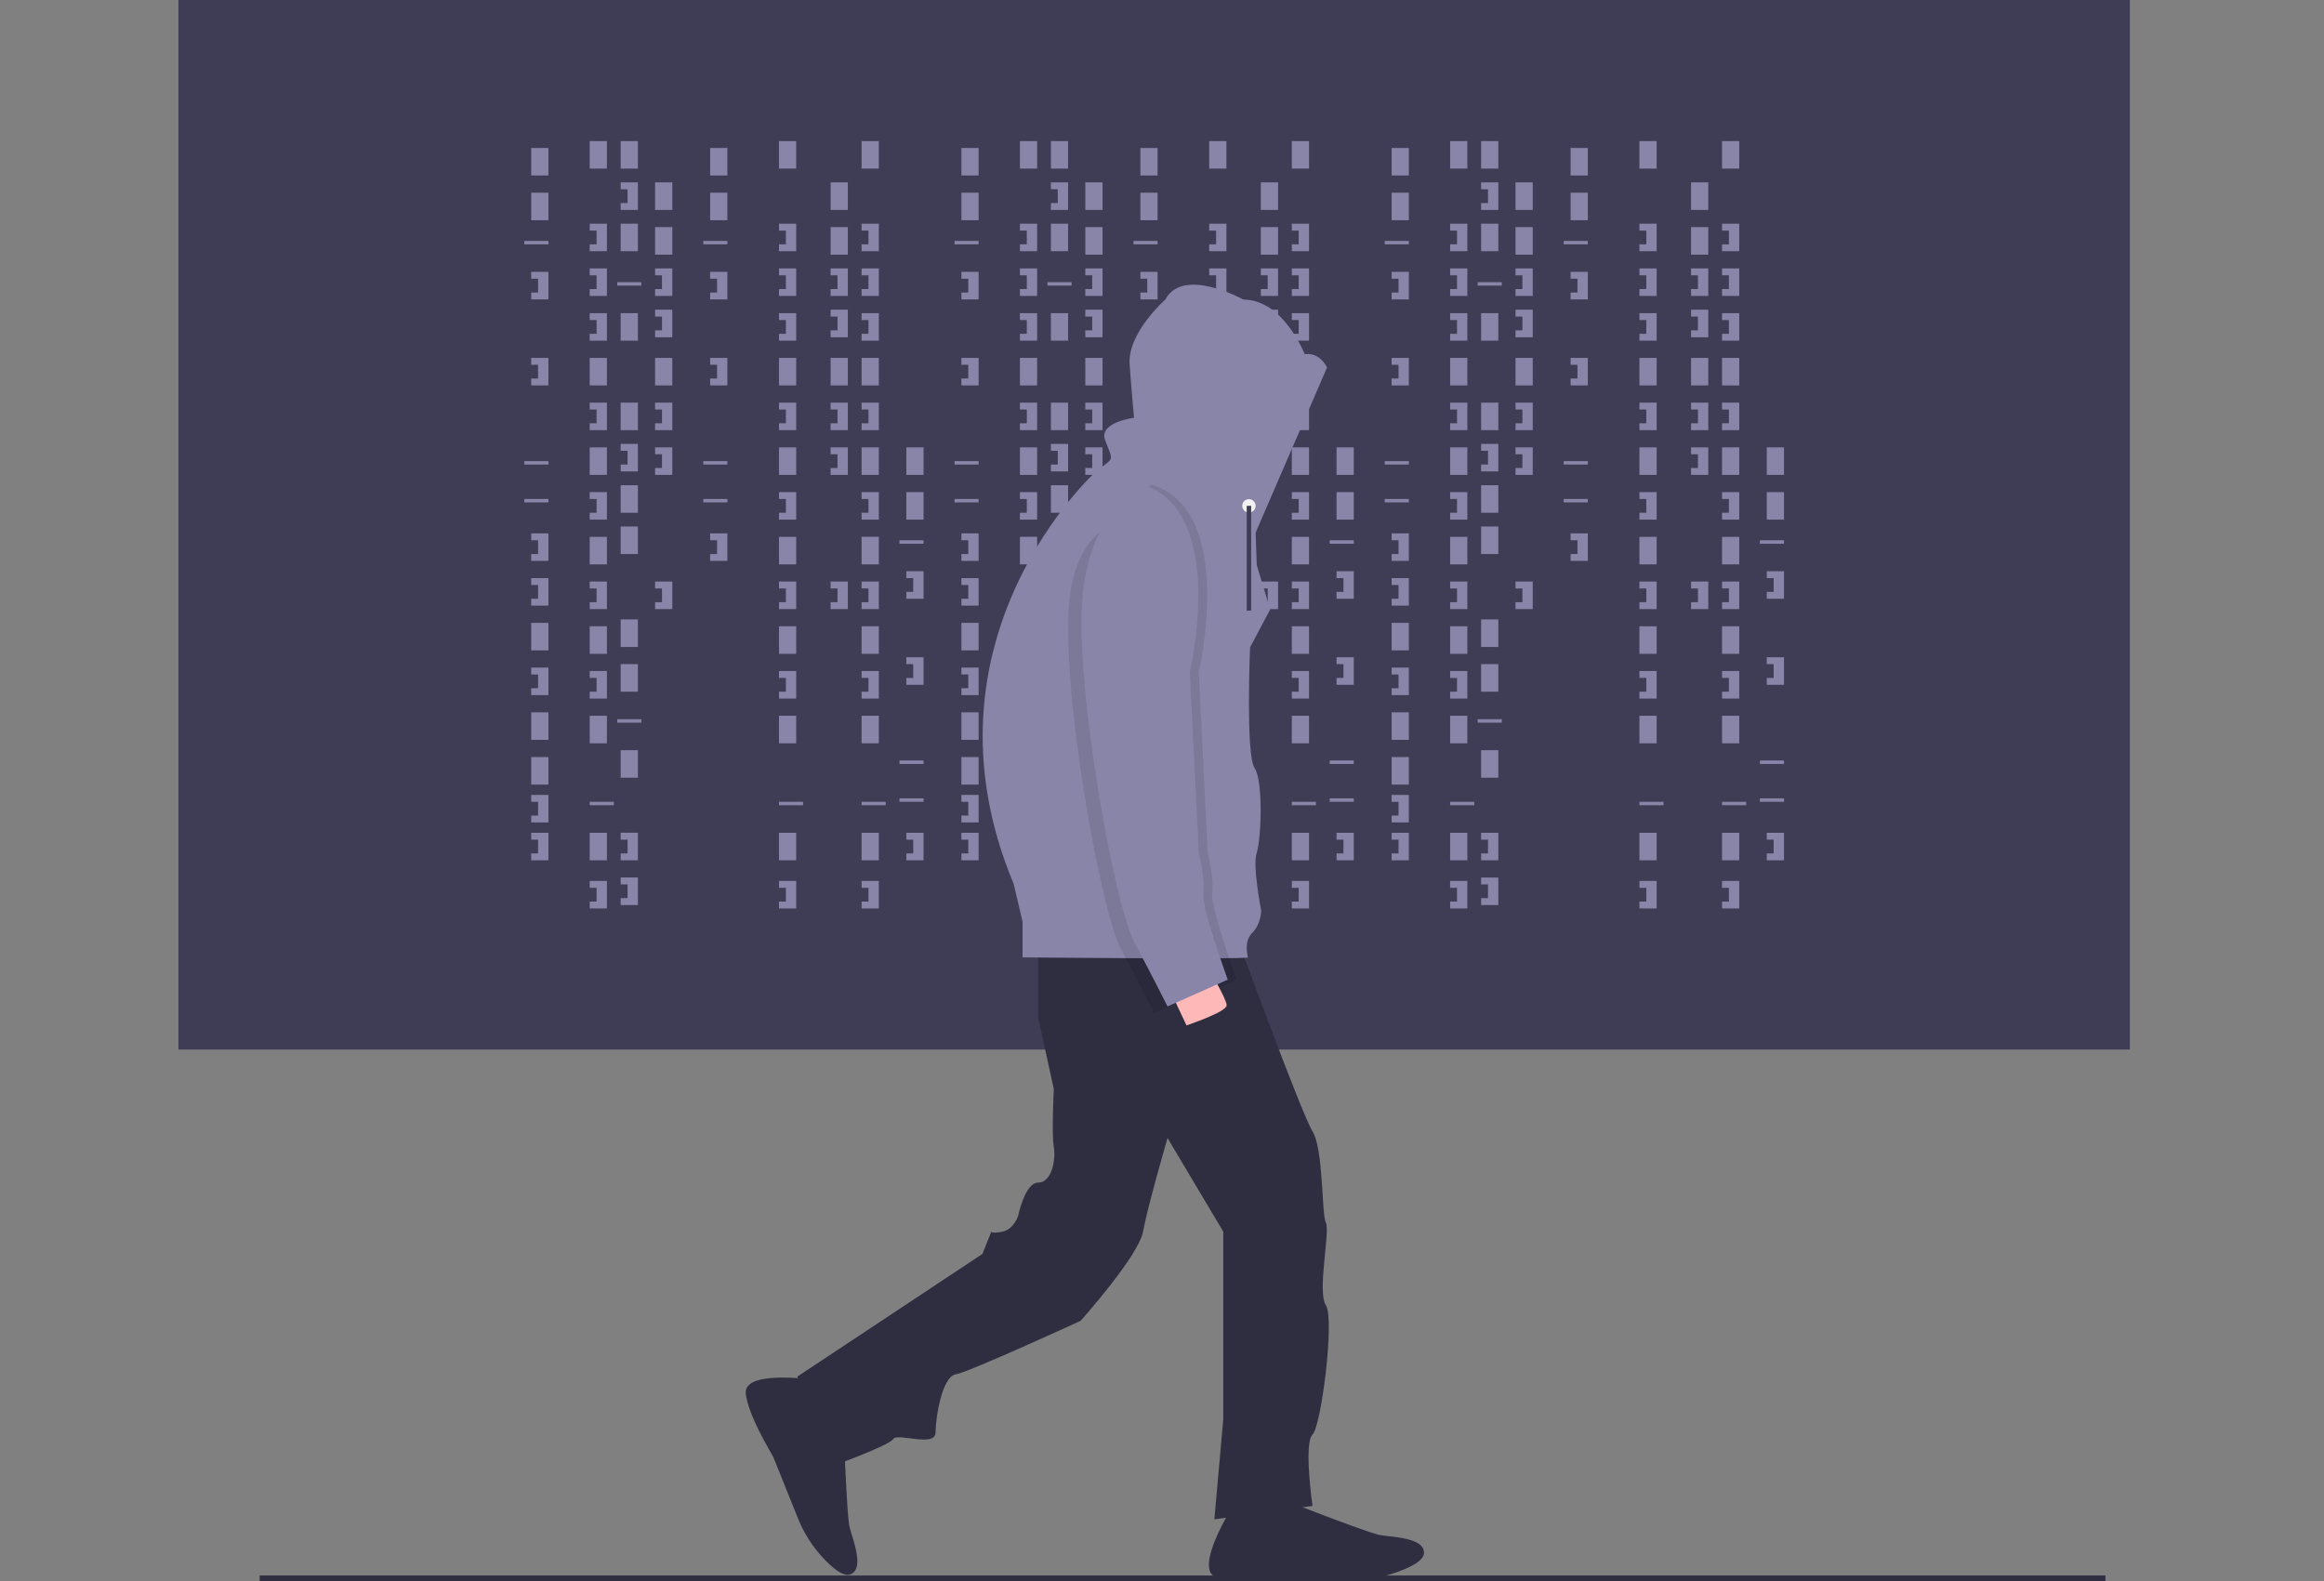 <svg xmlns="http://www.w3.org/2000/svg" width="1042.039" height="709.089" data-name="Layer 1" viewBox="0 0 1042.039 709.089"><rect x="0" y="0" width="1042.039" height="709.089" fill="#808080" stroke="none"/><path fill="#3f3d56" d="M80 0h875v470.679H80z"/><path fill="#8985a8" d="M238.179 66.358h7.716v12.346h-7.716zm26.235-3.086h7.716v12.346h-7.716zm13.888 0h7.716v12.346h-7.716zm0 37.037h7.716v12.346h-7.716zm15.433-18.519h7.716v12.346h-7.716zm0 20.062h7.716v12.346h-7.716zm-15.433 38.58h7.716v12.346h-7.716zm15.433 20.062h7.716v12.346h-7.716zm-15.433 75.617h7.716v12.346h-7.716zm-13.888-75.617h7.716v12.346h-7.716zM238.179 86.42h7.716v12.346h-7.716zm0 192.901h7.716v12.346h-7.716zm0 40.123h7.716v12.346h-7.716zm0 20.062h7.716v12.346h-7.716zm-3.086-231.481h10.802v1.543h-10.802zm41.666 18.518h10.802v1.543h-10.802zm-41.666 80.247h10.802v1.543h-10.802zm0 16.975h10.802v1.543h-10.802zm41.666 98.766h10.802v1.543h-10.802zm-12.345 37.037h10.802v1.543h-10.802zM241.265 125v6.173h-3.086v3.086h7.716v-12.345h-7.716V125zm26.235-21.605v6.173h-3.086v3.086h7.716v-12.345h-7.716v3.086zm29.321 20.062v6.173h-3.086v3.086h7.716V120.37h-7.716v3.087zm0 60.185v6.173h-3.086v3.086h7.716v-12.345h-7.716v3.086zm0 20.062v6.173h-3.086v3.086h7.716v-12.346h-7.716v3.087zm0-61.729v6.173h-3.086v3.087h7.716v-12.346h-7.716v3.086zm-15.432-57.098v6.172h-3.087v3.087h7.717V81.79h-7.717v3.087zm-3.087 95.679h7.716v12.346h-7.716zm0 37.037h7.716v12.346h-7.716zm3.087-15.433v6.173h-3.087v3.087h7.717v-12.346h-7.717v3.086zM267.5 123.457v6.173h-3.086v3.086h7.716V120.37h-7.716v3.087zm0 20.062v6.172h-3.086v3.087h7.716v-12.346h-7.716v3.087zm-3.086 57.098h7.716v12.346h-7.716zm3.086-16.975v6.173h-3.086v3.086h7.716v-12.345h-7.716v3.086zm-3.086 57.099h7.716v12.346h-7.716zm3.086-16.976v6.173h-3.086v3.087h7.716v-12.346h-7.716v3.086zm-3.086 57.099h7.716v12.346h-7.716zm13.888-3.086h7.716v12.346h-7.716zM267.5 263.889v6.173h-3.086v3.086h7.716v-12.346h-7.716v3.087zm29.321 0v6.173h-3.086v3.086h7.716v-12.346h-7.716v3.087zM372.438 81.79h7.716v12.346h-7.716zm0 20.062h7.716v12.346h-7.716zm0 58.642h7.716v12.346h-7.716zm3.087-37.037v6.173h-3.087v3.086h7.716V120.37h-7.716v3.087zm0 60.185v6.173h-3.087v3.086h7.716v-12.345h-7.716v3.086zm0 20.062v6.173h-3.087v3.086h7.716v-12.346h-7.716v3.087zm0-61.729v6.173h-3.087v3.087h7.716v-12.346h-7.716v3.086zm0 121.914v6.173h-3.087v3.086h7.716v-12.346h-7.716v3.087zm-111.111 57.099h7.716v12.346h-7.716zm13.888-23.148h7.716v12.346h-7.716zm-13.888 75.617h7.716v12.346h-7.716zm13.888-37.037h7.716v12.346h-7.716zM267.5 304.012v6.173h-3.086v3.087h7.716v-12.346h-7.716v3.086zm0 94.136v6.173h-3.086v3.086h7.716v-12.345h-7.716v3.086zm81.79-334.876h7.716v12.346h-7.716zm0 97.222h7.716v12.346h-7.716zm0 199.074h10.802v1.543H349.29zm3.087-256.173v6.173h-3.087v3.086h7.716v-12.345h-7.716v3.086zm0 20.062v6.173h-3.087v3.086h7.716V120.37h-7.716v3.087zm0 20.062v6.172h-3.087v3.087h7.716v-12.346h-7.716v3.087zm-3.087 57.098h7.716v12.346h-7.716zm3.087-16.975v6.173h-3.087v3.086h7.716v-12.345h-7.716v3.086zm-3.087 57.099h7.716v12.346h-7.716zm3.087-16.976v6.173h-3.087v3.087h7.716v-12.346h-7.716v3.086zm-3.087 57.099h7.716v12.346h-7.716zm3.087-16.975v6.173h-3.087v3.086h7.716v-12.346h-7.716v3.087zm-3.087 57.099h7.716v12.346h-7.716zm0 52.469h7.716v12.346h-7.716zm3.087-69.445v6.173h-3.087v3.087h7.716v-12.346h-7.716v3.086zm0 94.136v6.173h-3.087v3.086h7.716v-12.345h-7.716v3.086zm33.95-334.876h7.716v12.346h-7.716zm0 97.222h7.716v12.346h-7.716zm0 199.074h10.802v1.543h-10.802zm3.087-256.173v6.173h-3.087v3.086h7.716v-12.345h-7.716v3.086zm0 20.062v6.173h-3.087v3.086h7.716V120.37h-7.716v3.087zm0 20.062v6.172h-3.087v3.087h7.716v-12.346h-7.716v3.087zm-3.087 57.098h7.716v12.346h-7.716zm3.087-16.975v6.173h-3.087v3.086h7.716v-12.345h-7.716v3.086zm-3.087 57.099h7.716v12.346h-7.716zm3.087-16.976v6.173h-3.087v3.087h7.716v-12.346h-7.716v3.086zm-3.087 57.099h7.716v12.346h-7.716zm3.087-16.975v6.173h-3.087v3.086h7.716v-12.346h-7.716v3.087zm-3.087 57.099h7.716v12.346h-7.716zm0 52.469h7.716v12.346h-7.716zm3.087-69.445v6.173h-3.087v3.087h7.716v-12.346h-7.716v3.086zm0 94.136v6.173h-3.087v3.086h7.716v-12.345h-7.716v3.086zm-108.025-21.605v6.173h-3.087v3.086h7.717v-12.345h-7.717v3.086zm0 20.062v6.173h-3.087v3.086h7.717v-12.345h-7.717v3.086zM241.265 163.58v6.173h-3.086v3.087h7.716v-12.346h-7.716v3.086zm0 78.704v6.173h-3.086v3.086h7.716v-12.345h-7.716v3.086zm0 20.062v6.173h-3.086v3.086h7.716v-12.346h-7.716v3.087zm0 40.123v6.173h-3.086v3.086h7.716v-12.345h-7.716v3.086zm0 57.099v6.173h-3.086v3.086h7.716v-12.346h-7.716v3.087zm0 16.975v6.173h-3.086v3.086h7.716v-12.345h-7.716v3.086zm77.161-310.185h7.716v12.346h-7.716zm0 20.062h7.716v12.346h-7.716zm-3.086 21.605h10.802v1.543H315.34zm0 98.765h10.802v1.543H315.34zm0 16.975h10.802v1.543H315.34zM321.512 125v6.173h-3.086v3.086h7.716v-12.345h-7.716V125zm0 38.58v6.173h-3.086v3.087h7.716v-12.346h-7.716v3.086zm0 78.704v6.173h-3.086v3.086h7.716v-12.345h-7.716v3.086zm84.877-41.667h7.716v12.346h-7.716zm0 20.062h7.716v12.346h-7.716zm-3.087 21.605h10.802v1.543h-10.802zm0 98.765h10.802v1.543h-10.802zm0 16.976h10.802v1.543h-10.802zm6.173-98.766v6.173h-3.086v3.087h7.716v-12.346h-7.716v3.086zm0 38.581v6.172h-3.086v3.087h7.716v-12.346h-7.716v3.087zm0 78.703v6.173h-3.086v3.086h7.716v-12.345h-7.716v3.086zM431.08 66.358h7.716v12.346h-7.716zm26.235-3.086h7.716v12.346h-7.716zm13.889 0h7.716v12.346h-7.716zm0 37.037h7.716v12.346h-7.716zm15.432-18.519h7.716v12.346h-7.716zm0 20.062h7.716v12.346h-7.716zm-15.432 38.58h7.716v12.346h-7.716zm15.432 20.062h7.716v12.346h-7.716zm-15.432 75.617h7.716v12.346h-7.716zm-13.889-75.617h7.716v12.346h-7.716zM431.08 86.42h7.716v12.346h-7.716zm0 192.901h7.716v12.346h-7.716zm0 40.123h7.716v12.346h-7.716zm0 20.062h7.716v12.346h-7.716zm-3.086-231.481h10.802v1.543h-10.802zm41.666 18.518h10.802v1.543H469.66zm-41.666 80.247h10.802v1.543h-10.802zm0 16.975h10.802v1.543h-10.802zm41.666 98.766h10.802v1.543H469.66zm-12.345 37.037h10.802v1.543h-10.802zM434.167 125v6.173h-3.087v3.086h7.716v-12.345h-7.716V125zm26.234-21.605v6.173h-3.086v3.086h7.716v-12.345h-7.716v3.086zm29.321 20.062v6.173h-3.086v3.086h7.716V120.37h-7.716v3.087zm0 60.185v6.173h-3.086v3.086h7.716v-12.345h-7.716v3.086zm0 20.062v6.173h-3.086v3.086h7.716v-12.346h-7.716v3.087zm0-61.729v6.173h-3.086v3.087h7.716v-12.346h-7.716v3.086zM474.29 84.877v6.172h-3.086v3.087h7.716V81.79h-7.716v3.087zm-3.086 95.679h7.716v12.346h-7.716zm0 37.037h7.716v12.346h-7.716zm3.086-15.433v6.173h-3.086v3.087h7.716v-12.346h-7.716v3.086zm-13.889-78.703v6.173h-3.086v3.086h7.716V120.37h-7.716v3.087zm0 20.062v6.172h-3.086v3.087h7.716v-12.346h-7.716v3.087zm-3.086 57.098h7.716v12.346h-7.716zm3.086-16.975v6.173h-3.086v3.086h7.716v-12.345h-7.716v3.086zm-3.086 57.099h7.716v12.346h-7.716zm3.086-16.976v6.173h-3.086v3.087h7.716v-12.346h-7.716v3.086zm-3.086 57.099h7.716v12.346h-7.716zm13.889-3.086h7.716v12.346h-7.716zm-10.803-13.889v6.173h-3.086v3.086h7.716v-12.346h-7.716v3.087zm29.321 0v6.173h-3.086v3.086h7.716v-12.346h-7.716v3.087zM565.339 81.79h7.716v12.346h-7.716zm0 20.062h7.716v12.346h-7.716zm0 58.642h7.716v12.346h-7.716zm3.087-37.037v6.173h-3.086v3.086h7.716V120.37h-7.716v3.087zm0 60.185v6.173h-3.086v3.086h7.716v-12.345h-7.716v3.086zm0 20.062v6.173h-3.086v3.086h7.716v-12.346h-7.716v3.087zm0-61.729v6.173h-3.086v3.087h7.716v-12.346h-7.716v3.086zm0 121.914v6.173h-3.086v3.086h7.716v-12.346h-7.716v3.087zm-111.111 57.099h7.716v12.346h-7.716zm13.889-23.148h7.716v12.346h-7.716zm-13.889 75.617h7.716v12.346h-7.716zm13.889-37.037h7.716v12.346h-7.716zm-10.803-32.408v6.173h-3.086v3.087h7.716v-12.346h-7.716v3.086zm0 94.136v6.173h-3.086v3.086h7.716v-12.345h-7.716v3.086zm81.79-334.876h7.716v12.346h-7.716zm0 97.222h7.716v12.346h-7.716zm0 199.074h10.802v1.543h-10.802zm3.087-256.173v6.173h-3.087v3.086h7.716v-12.345h-7.716v3.086zm0 20.062v6.173h-3.087v3.086h7.716V120.37h-7.716v3.087zm0 20.062v6.172h-3.087v3.087h7.716v-12.346h-7.716v3.087zm-3.087 57.098h7.716v12.346h-7.716zm3.087-16.975v6.173h-3.087v3.086h7.716v-12.345h-7.716v3.086zm-3.087 57.099h7.716v12.346h-7.716zm3.087-16.976v6.173h-3.087v3.087h7.716v-12.346h-7.716v3.086zm-3.087 57.099h7.716v12.346h-7.716zm3.087-16.975v6.173h-3.087v3.086h7.716v-12.346h-7.716v3.087zm-3.087 57.099h7.716v12.346h-7.716zm0 52.469h7.716v12.346h-7.716zm3.087-69.445v6.173h-3.087v3.087h7.716v-12.346h-7.716v3.086zm0 94.136v6.173h-3.087v3.086h7.716v-12.345h-7.716v3.086zm33.95-334.876h7.716v12.346h-7.716zm0 97.222h7.716v12.346h-7.716zm0 199.074h10.802v1.543h-10.802zm3.087-256.173v6.173h-3.087v3.086h7.716v-12.345h-7.716v3.086zm0 20.062v6.173h-3.087v3.086h7.716V120.37h-7.716v3.087zm0 20.062v6.172h-3.087v3.087h7.716v-12.346h-7.716v3.087zm-3.087 57.098h7.716v12.346h-7.716zm3.087-16.975v6.173h-3.087v3.086h7.716v-12.345h-7.716v3.086zm-3.087 57.099h7.716v12.346h-7.716zm3.087-16.976v6.173h-3.087v3.087h7.716v-12.346h-7.716v3.086zm-3.087 57.099h7.716v12.346h-7.716zm3.087-16.975v6.173h-3.087v3.086h7.716v-12.346h-7.716v3.087zm-3.087 57.099h7.716v12.346h-7.716zm0 52.469h7.716v12.346h-7.716zm3.087-69.445v6.173h-3.087v3.087h7.716v-12.346h-7.716v3.086zm0 94.136v6.173h-3.087v3.086h7.716v-12.345h-7.716v3.086zM474.29 376.543v6.173h-3.086v3.086h7.716v-12.345h-7.716v3.086zm0 20.062v6.173h-3.086v3.086h7.716v-12.345h-7.716v3.086zM434.167 163.58v6.173h-3.087v3.087h7.716v-12.346h-7.716v3.086zm0 78.704v6.173h-3.087v3.086h7.716v-12.345h-7.716v3.086zm0 20.062v6.173h-3.087v3.086h7.716v-12.346h-7.716v3.087zm0 40.123v6.173h-3.087v3.086h7.716v-12.345h-7.716v3.086zm0 57.099v6.173h-3.087v3.086h7.716v-12.346h-7.716v3.087zm0 16.975v6.173h-3.087v3.086h7.716v-12.345h-7.716v3.086zm77.16-310.185h7.716v12.346h-7.716zm0 20.062h7.716v12.346h-7.716zm-3.086 21.605h10.802v1.543h-10.802zm0 98.765h10.802v1.543h-10.802zm0 16.975h10.802v1.543h-10.802zM514.414 125v6.173h-3.087v3.086h7.716v-12.345h-7.716V125zm0 38.58v6.173h-3.087v3.087h7.716v-12.346h-7.716v3.086zm0 78.704v6.173h-3.087v3.086h7.716v-12.345h-7.716v3.086zm84.876-41.667h7.716v12.346h-7.716zm0 20.062h7.716v12.346h-7.716zm-3.086 21.605h10.802v1.543h-10.802zm0 98.765h10.802v1.543h-10.802zm0 16.976h10.802v1.543h-10.802zm6.173-98.766v6.173h-3.087v3.087h7.716v-12.346h-7.716v3.086zm0 38.581v6.172h-3.087v3.087h7.716v-12.346h-7.716v3.087zm0 78.703v6.173h-3.087v3.086h7.716v-12.345h-7.716v3.086zm21.605-310.185h7.716v12.346h-7.716zm26.234-3.086h7.716v12.346h-7.716zm13.889 0h7.716v12.346h-7.716zm0 37.037h7.716v12.346h-7.716zm15.432-18.519h7.716v12.346h-7.716zm0 20.062h7.716v12.346h-7.716zm-15.432 38.58h7.716v12.346h-7.716zm15.432 20.062h7.716v12.346h-7.716zm-15.432 75.617h7.716v12.346h-7.716zm-13.889-75.617h7.716v12.346h-7.716zM623.982 86.42h7.716v12.346h-7.716zm0 192.901h7.716v12.346h-7.716zm0 40.123h7.716v12.346h-7.716zm0 20.062h7.716v12.346h-7.716zm-3.087-231.481h10.802v1.543h-10.802zm41.667 18.518h10.802v1.543h-10.802zm-41.667 80.247h10.802v1.543h-10.802zm0 16.975h10.802v1.543h-10.802zm41.667 98.766h10.802v1.543h-10.802zm-12.346 37.037h10.802v1.543h-10.802zM627.068 125v6.173h-3.087v3.086h7.717v-12.345h-7.717V125zm26.234-21.605v6.173h-3.086v3.086h7.716v-12.345h-7.716v3.086zm29.321 20.062v6.173h-3.086v3.086h7.716V120.37h-7.716v3.087zm0 60.185v6.173h-3.086v3.086h7.716v-12.345h-7.716v3.086zm0 20.062v6.173h-3.086v3.086h7.716v-12.346h-7.716v3.087zm0-61.729v6.173h-3.086v3.087h7.716v-12.346h-7.716v3.086zm-15.432-57.098v6.172h-3.086v3.087h7.716V81.79h-7.716v3.087zm-3.086 95.679h7.716v12.346h-7.716zm0 37.037h7.716v12.346h-7.716zm3.086-15.433v6.173h-3.086v3.087h7.716v-12.346h-7.716v3.086zm-13.889-78.703v6.173h-3.086v3.086h7.716V120.37h-7.716v3.087zm0 20.062v6.172h-3.086v3.087h7.716v-12.346h-7.716v3.087zm-3.086 57.098h7.716v12.346h-7.716zm3.086-16.975v6.173h-3.086v3.086h7.716v-12.345h-7.716v3.086zm-3.086 57.099h7.716v12.346h-7.716zm3.086-16.976v6.173h-3.086v3.087h7.716v-12.346h-7.716v3.086zm-3.086 57.099h7.716v12.346h-7.716zm13.889-3.086h7.716v12.346h-7.716zm-10.803-13.889v6.173h-3.086v3.086h7.716v-12.346h-7.716v3.087zm29.321 0v6.173h-3.086v3.086h7.716v-12.346h-7.716v3.087zM758.241 81.79h7.716v12.346h-7.716zm0 20.062h7.716v12.346h-7.716zm0 58.642h7.716v12.346h-7.716zm3.086-37.037v6.173h-3.086v3.086h7.716V120.37h-7.716v3.087zm0 60.185v6.173h-3.086v3.086h7.716v-12.345h-7.716v3.086zm0 20.062v6.173h-3.086v3.086h7.716v-12.346h-7.716v3.087zm0-61.729v6.173h-3.086v3.087h7.716v-12.346h-7.716v3.086zm0 121.914v6.173h-3.086v3.086h7.716v-12.346h-7.716v3.087zm-111.111 57.099h7.716v12.346h-7.716zm13.889-23.148h7.716v12.346h-7.716zm-13.889 75.617h7.716v12.346h-7.716zm13.889-37.037h7.716v12.346h-7.716zm-10.803-32.408v6.173h-3.086v3.087h7.716v-12.346h-7.716v3.086zm0 94.136v6.173h-3.086v3.086h7.716v-12.345h-7.716v3.086zm81.791-334.876h7.716v12.346h-7.716zm0 97.222h7.716v12.346h-7.716zm0 199.074h10.802v1.543h-10.802zm3.086-256.173v6.173h-3.086v3.086h7.716v-12.345h-7.716v3.086zm0 20.062v6.173h-3.086v3.086h7.716V120.37h-7.716v3.087zm0 20.062v6.172h-3.086v3.087h7.716v-12.346h-7.716v3.087zm-3.086 57.098h7.716v12.346h-7.716zm3.086-16.975v6.173h-3.086v3.086h7.716v-12.345h-7.716v3.086zm-3.086 57.099h7.716v12.346h-7.716zm3.086-16.976v6.173h-3.086v3.087h7.716v-12.346h-7.716v3.086zm-3.086 57.099h7.716v12.346h-7.716zm3.086-16.975v6.173h-3.086v3.086h7.716v-12.346h-7.716v3.087zm-3.086 57.099h7.716v12.346h-7.716zm0 52.469h7.716v12.346h-7.716zm3.086-69.445v6.173h-3.086v3.087h7.716v-12.346h-7.716v3.086zm0 94.136v6.173h-3.086v3.086h7.716v-12.345h-7.716v3.086zM772.13 63.272h7.716v12.346h-7.716zm0 97.222h7.716v12.346h-7.716zm0 199.074h10.802v1.543H772.13zm3.086-256.173v6.173h-3.086v3.086h7.716v-12.345h-7.716v3.086zm0 20.062v6.173h-3.086v3.086h7.716V120.37h-7.716v3.087zm0 20.062v6.172h-3.086v3.087h7.716v-12.346h-7.716v3.087zm-3.086 57.098h7.716v12.346h-7.716zm3.086-16.975v6.173h-3.086v3.086h7.716v-12.345h-7.716v3.086zm-3.086 57.099h7.716v12.346h-7.716zm3.086-16.976v6.173h-3.086v3.087h7.716v-12.346h-7.716v3.086zm-3.086 57.099h7.716v12.346h-7.716zm3.086-16.975v6.173h-3.086v3.086h7.716v-12.346h-7.716v3.087zm-3.086 57.099h7.716v12.346h-7.716zm0 52.469h7.716v12.346h-7.716zm3.086-69.445v6.173h-3.086v3.087h7.716v-12.346h-7.716v3.086zm0 94.136v6.173h-3.086v3.086h7.716v-12.345h-7.716v3.086zm-108.025-21.605v6.173h-3.086v3.086h7.716v-12.345h-7.716v3.086zm0 20.062v6.173h-3.086v3.086h7.716v-12.345h-7.716v3.086zM627.068 163.58v6.173h-3.087v3.087h7.717v-12.346h-7.717v3.086zm0 78.704v6.173h-3.087v3.086h7.717v-12.345h-7.717v3.086zm0 20.062v6.173h-3.087v3.086h7.717v-12.346h-7.717v3.087zm0 40.123v6.173h-3.087v3.086h7.717v-12.345h-7.717v3.086zm0 57.099v6.173h-3.087v3.086h7.717v-12.346h-7.717v3.087zm0 16.975v6.173h-3.087v3.086h7.717v-12.345h-7.717v3.086zm77.16-310.185h7.716v12.346h-7.716zm0 20.062h7.716v12.346h-7.716zm-3.086 21.605h10.802v1.543h-10.802zm0 98.765h10.802v1.543h-10.802zm0 16.975h10.802v1.543h-10.802zM707.315 125v6.173h-3.087v3.086h7.716v-12.345h-7.716V125zm0 38.58v6.173h-3.087v3.087h7.716v-12.346h-7.716v3.086zm0 78.704v6.173h-3.087v3.086h7.716v-12.345h-7.716v3.086zm84.876-41.667h7.716v12.346h-7.716zm0 20.062h7.716v12.346h-7.716zm-3.086 21.605h10.802v1.543h-10.802zm0 98.765h10.802v1.543h-10.802zm0 16.976h10.802v1.543h-10.802zm6.173-98.766v6.173h-3.087v3.087h7.716v-12.346h-7.716v3.086zm0 38.581v6.172h-3.087v3.087h7.716v-12.346h-7.716v3.087zm0 78.703v6.173h-3.087v3.086h7.716v-12.345h-7.716v3.086z"/><path fill="#2f2e41" d="M116.435 706.534h827.604v2.554H116.435zM465.5 404.34v52l7 32s-1 20 0 26-1 16-7 16-9 15-9 15-2 6-7 7-5 0-5 0l-4 10-83 55 16 40s25-9 27-12 19 4 19-3 3-25 9-26 56-24 56-24 26-29 28-40 11-42 11-42l25 42v84l-4 45 44-6s-4-28 0-32 10-52 6-58 2-33 0-37-1-33-6-41-35-90-35-90z"/><path fill="#2f2e41" d="M550.5 679.34s-15 25-5 28 29 0 31 0 38 1 38 1 24-5 24-12-15-7-20-8-36-13-36-13zm-188.407-60.872s-28.903-3.828-27.681 6.54c1.222 10.37 11.527 26.612 12.321 28.447.539 1.243 6.855 16.978 10.876 27.006a58.5 58.5 0 0 0 12.835 19.652c3.931 3.929 8.216 7.08 11.026 5.862 6.424-2.782.462-16.547-.608-21.532-1.07-4.986-2.38-38.202-2.38-38.202z"/><path fill="#8985a8" d="m563 238.84 32-74s-3-7-10-6c0 0-9.5-24.5-27.5-24.5 0 0-27-15-35 0 0 0-17 15-16 29s2 24 2 24-16 2-13 10 4 8 0 11l-4 3s-83 75-37 185l4 17v16s101 1 101 0-2-7 2-11 4-10 4-10-4-20-2-26 3-32-1-38-2-54-2-54l9-17-3-10-3-10z"/><path d="M554.5 439.34s-12-33-11-39-2-18-2-18l-4-81s17-72-21-84c0 0-9.615 4.195-17.494 17.697-7.79 3.47-17.244 12.252-19.506 34.303-4 39 14 139 23 156s15 29 15 29l9.407-4.181.593 1.18z" opacity=".1"/><circle cx="560" cy="226.84" r="3" fill="#f2f2f2"/><path fill="#3f3d56" d="M559 226.84h2v47h-2z"/><path fill="#ffb8b8" d="m524 442.84 8 17s18-6 18-9-8-16-8-16z"/><path fill="#8985a8" d="M512.5 217.34s-23 10-27 49 14 139 23 156 15 29 15 29l27-12s-12-33-11-39-2-18-2-18l-4-81s17-72-21-84"/></svg>